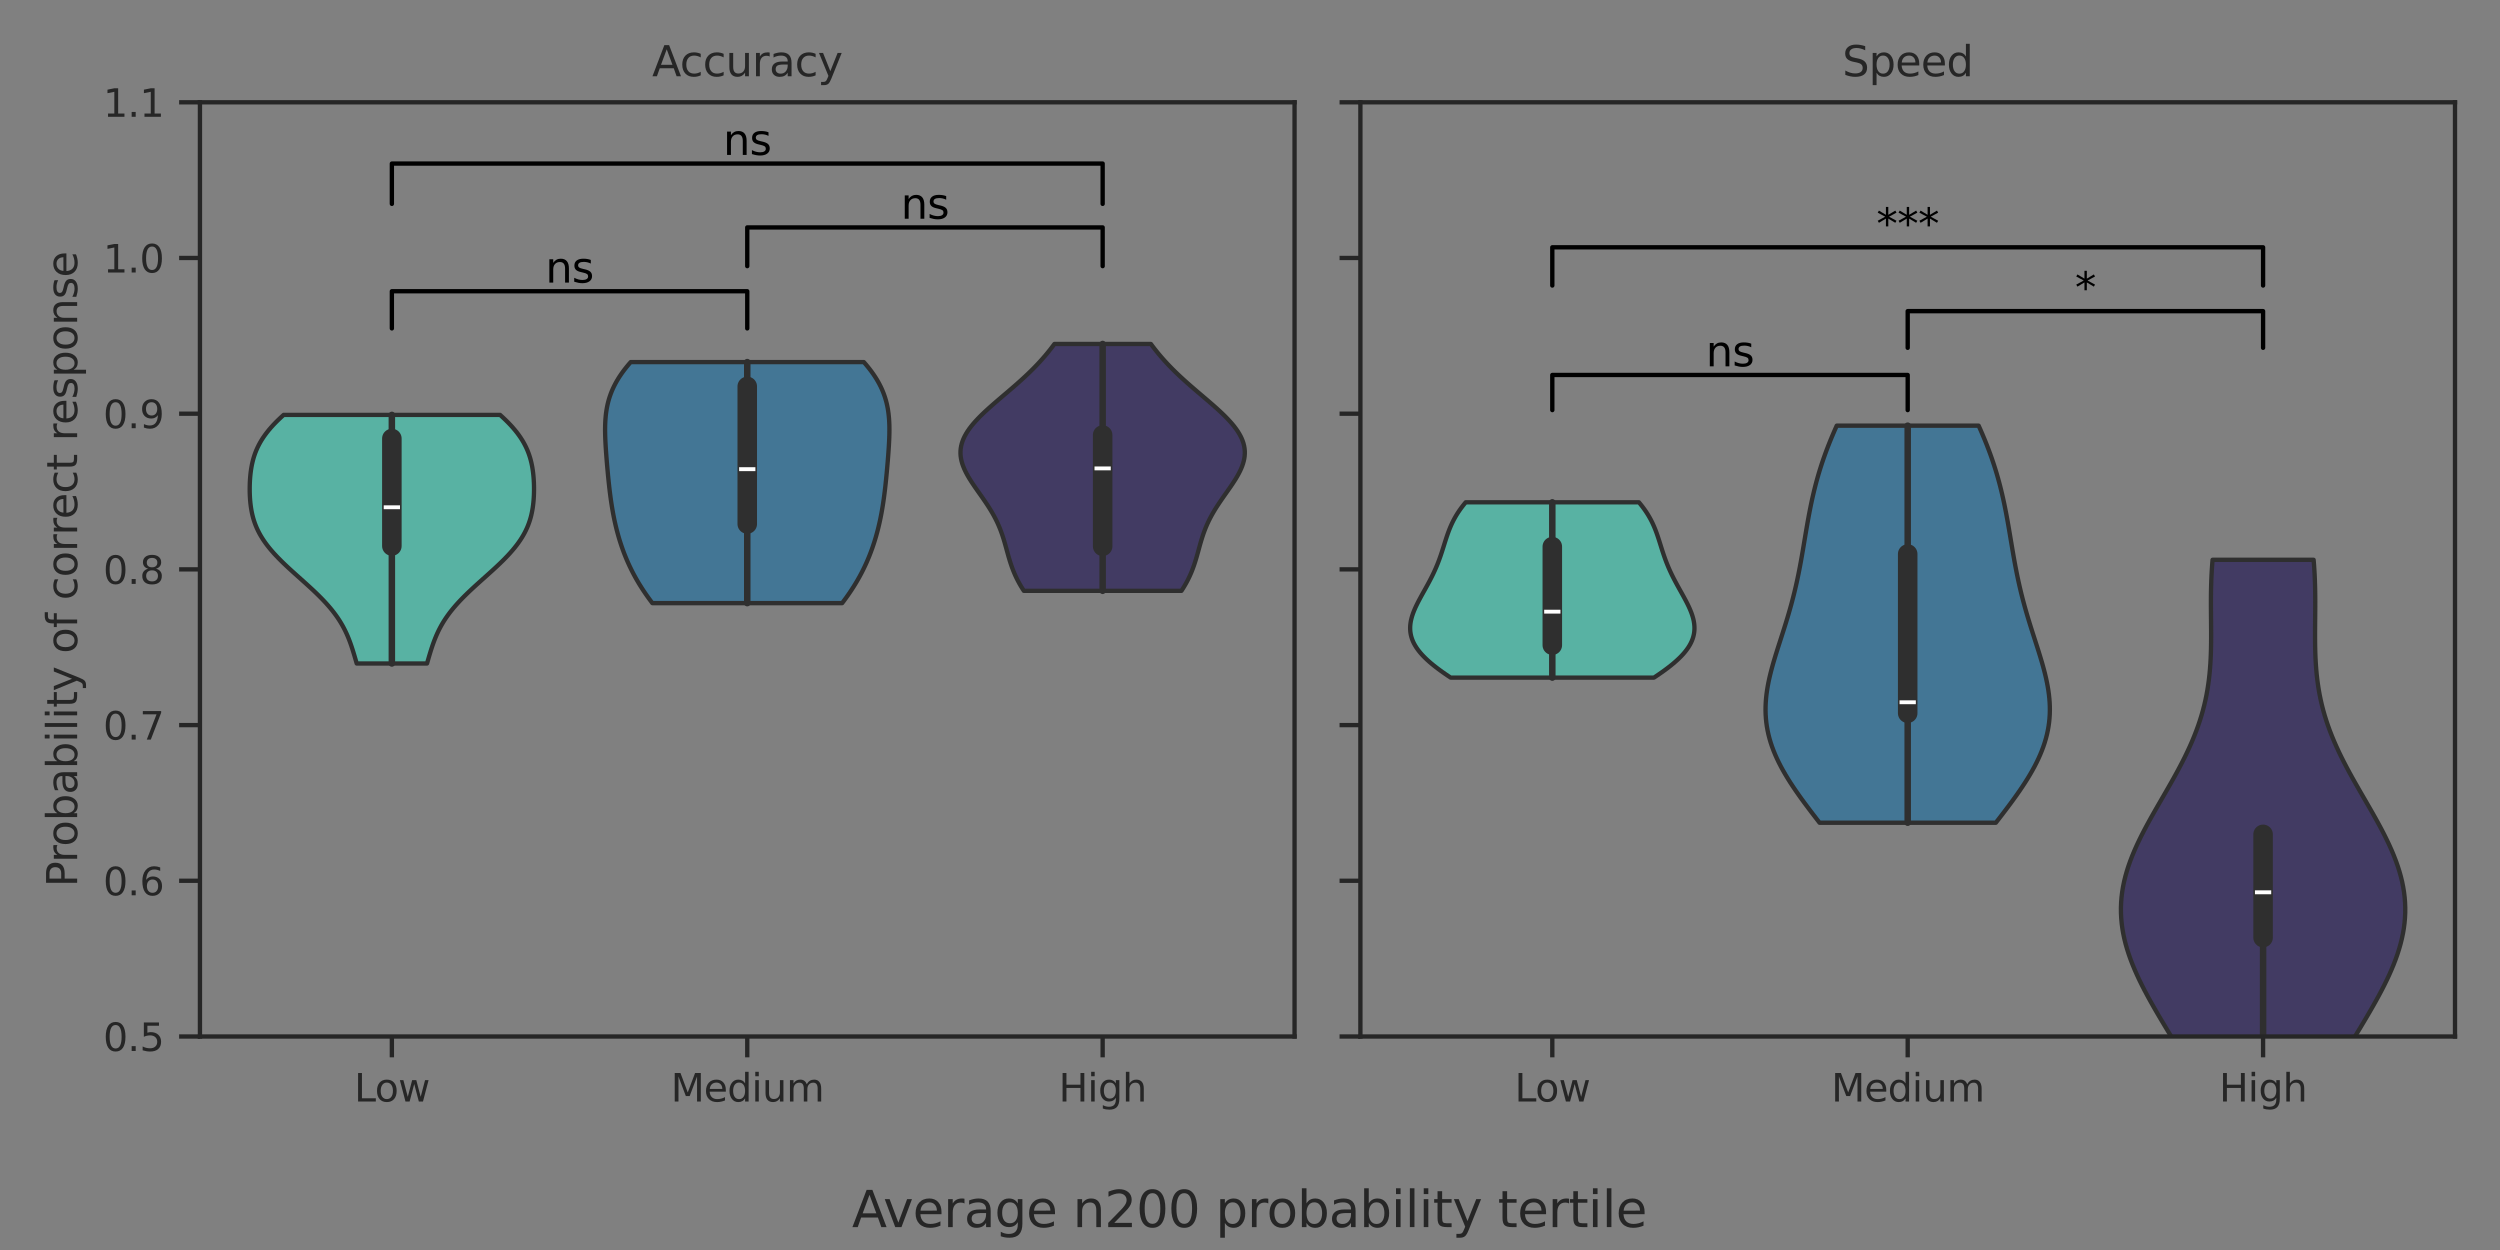 <?xml version="1.0" encoding="utf-8" standalone="no"?>
<!DOCTYPE svg PUBLIC "-//W3C//DTD SVG 1.1//EN"
  "http://www.w3.org/Graphics/SVG/1.1/DTD/svg11.dtd">
<svg xmlns:xlink="http://www.w3.org/1999/xlink" width="576pt" height="288pt" viewBox="0 0 576 288" xmlns="http://www.w3.org/2000/svg" version="1.1">
 <rect x="0" y="0" width="576" height="288" fill="#808080" stroke="none"/>
 <defs>
  <style type="text/css">*{stroke-linejoin: round; stroke-linecap: butt}</style>
 </defs>
 <g id="figure_1">
  <g id="patch_1">
   <path d="M 0 288 
L 576 288 
L 576 0 
L 0 0 
L 0 288 
z
" style="fill: none"/>
  </g>
  <g id="axes_1">
   <g id="patch_2">
    <path d="M 46.068 238.804 
L 298.266 238.804 
L 298.266 23.568 
L 46.068 23.568 
L 46.068 238.804 
z
" style="fill: none"/>
   </g>
   <g id="matplotlib.axis_1">
    <g id="xtick_1">
     <g id="line2d_1">
      <defs>
       <path id="m8b52b42739" d="M 0 0 
L 0 4.8 
" style="stroke: #262626"/>
      </defs>
      <g>
       <use xlink:href="#m8b52b42739" x="90.285" y="238.804" style="fill: #262626; stroke: #262626"/>
      </g>
     </g>
     <g id="text_1">
      <!-- Low -->
      <g style="fill: #262626" transform="translate(81.619 253.791) scale(0.088 -0.088)">
       <defs>
        <path id="DejaVuSans-4c" d="M 628 4666 
L 1259 4666 
L 1259 531 
L 3531 531 
L 3531 0 
L 628 0 
L 628 4666 
z
" transform="scale(0.016)"/>
        <path id="DejaVuSans-6f" d="M 1959 3097 
Q 1497 3097 1228 2736 
Q 959 2375 959 1747 
Q 959 1119 1226 758 
Q 1494 397 1959 397 
Q 2419 397 2687 759 
Q 2956 1122 2956 1747 
Q 2956 2369 2687 2733 
Q 2419 3097 1959 3097 
z
M 1959 3584 
Q 2709 3584 3137 3096 
Q 3566 2609 3566 1747 
Q 3566 888 3137 398 
Q 2709 -91 1959 -91 
Q 1206 -91 779 398 
Q 353 888 353 1747 
Q 353 2609 779 3096 
Q 1206 3584 1959 3584 
z
" transform="scale(0.016)"/>
        <path id="DejaVuSans-77" d="M 269 3500 
L 844 3500 
L 1563 769 
L 2278 3500 
L 2956 3500 
L 3675 769 
L 4391 3500 
L 4966 3500 
L 4050 0 
L 3372 0 
L 2619 2869 
L 1863 0 
L 1184 0 
L 269 3500 
z
" transform="scale(0.016)"/>
       </defs>
       <use xlink:href="#DejaVuSans-4c"/>
       <use xlink:href="#DejaVuSans-6f" x="53.963"/>
       <use xlink:href="#DejaVuSans-77" x="115.145"/>
      </g>
     </g>
    </g>
    <g id="xtick_2">
     <g id="line2d_2">
      <g>
       <use xlink:href="#m8b52b42739" x="172.167" y="238.804" style="fill: #262626; stroke: #262626"/>
      </g>
     </g>
     <g id="text_2">
      <!-- Medium -->
      <g style="fill: #262626" transform="translate(154.573 253.791) scale(0.088 -0.088)">
       <defs>
        <path id="DejaVuSans-4d" d="M 628 4666 
L 1569 4666 
L 2759 1491 
L 3956 4666 
L 4897 4666 
L 4897 0 
L 4281 0 
L 4281 4097 
L 3078 897 
L 2444 897 
L 1241 4097 
L 1241 0 
L 628 0 
L 628 4666 
z
" transform="scale(0.016)"/>
        <path id="DejaVuSans-65" d="M 3597 1894 
L 3597 1613 
L 953 1613 
Q 991 1019 1311 708 
Q 1631 397 2203 397 
Q 2534 397 2845 478 
Q 3156 559 3463 722 
L 3463 178 
Q 3153 47 2828 -22 
Q 2503 -91 2169 -91 
Q 1331 -91 842 396 
Q 353 884 353 1716 
Q 353 2575 817 3079 
Q 1281 3584 2069 3584 
Q 2775 3584 3186 3129 
Q 3597 2675 3597 1894 
z
M 3022 2063 
Q 3016 2534 2758 2815 
Q 2500 3097 2075 3097 
Q 1594 3097 1305 2825 
Q 1016 2553 972 2059 
L 3022 2063 
z
" transform="scale(0.016)"/>
        <path id="DejaVuSans-64" d="M 2906 2969 
L 2906 4863 
L 3481 4863 
L 3481 0 
L 2906 0 
L 2906 525 
Q 2725 213 2448 61 
Q 2172 -91 1784 -91 
Q 1150 -91 751 415 
Q 353 922 353 1747 
Q 353 2572 751 3078 
Q 1150 3584 1784 3584 
Q 2172 3584 2448 3432 
Q 2725 3281 2906 2969 
z
M 947 1747 
Q 947 1113 1208 752 
Q 1469 391 1925 391 
Q 2381 391 2643 752 
Q 2906 1113 2906 1747 
Q 2906 2381 2643 2742 
Q 2381 3103 1925 3103 
Q 1469 3103 1208 2742 
Q 947 2381 947 1747 
z
" transform="scale(0.016)"/>
        <path id="DejaVuSans-69" d="M 603 3500 
L 1178 3500 
L 1178 0 
L 603 0 
L 603 3500 
z
M 603 4863 
L 1178 4863 
L 1178 4134 
L 603 4134 
L 603 4863 
z
" transform="scale(0.016)"/>
        <path id="DejaVuSans-75" d="M 544 1381 
L 544 3500 
L 1119 3500 
L 1119 1403 
Q 1119 906 1312 657 
Q 1506 409 1894 409 
Q 2359 409 2629 706 
Q 2900 1003 2900 1516 
L 2900 3500 
L 3475 3500 
L 3475 0 
L 2900 0 
L 2900 538 
Q 2691 219 2414 64 
Q 2138 -91 1772 -91 
Q 1169 -91 856 284 
Q 544 659 544 1381 
z
M 1991 3584 
L 1991 3584 
z
" transform="scale(0.016)"/>
        <path id="DejaVuSans-6d" d="M 3328 2828 
Q 3544 3216 3844 3400 
Q 4144 3584 4550 3584 
Q 5097 3584 5394 3201 
Q 5691 2819 5691 2113 
L 5691 0 
L 5113 0 
L 5113 2094 
Q 5113 2597 4934 2840 
Q 4756 3084 4391 3084 
Q 3944 3084 3684 2787 
Q 3425 2491 3425 1978 
L 3425 0 
L 2847 0 
L 2847 2094 
Q 2847 2600 2669 2842 
Q 2491 3084 2119 3084 
Q 1678 3084 1418 2786 
Q 1159 2488 1159 1978 
L 1159 0 
L 581 0 
L 581 3500 
L 1159 3500 
L 1159 2956 
Q 1356 3278 1631 3431 
Q 1906 3584 2284 3584 
Q 2666 3584 2933 3390 
Q 3200 3197 3328 2828 
z
" transform="scale(0.016)"/>
       </defs>
       <use xlink:href="#DejaVuSans-4d"/>
       <use xlink:href="#DejaVuSans-65" x="86.279"/>
       <use xlink:href="#DejaVuSans-64" x="147.803"/>
       <use xlink:href="#DejaVuSans-69" x="211.279"/>
       <use xlink:href="#DejaVuSans-75" x="239.062"/>
       <use xlink:href="#DejaVuSans-6d" x="302.441"/>
      </g>
     </g>
    </g>
    <g id="xtick_3">
     <g id="line2d_3">
      <g>
       <use xlink:href="#m8b52b42739" x="254.049" y="238.804" style="fill: #262626; stroke: #262626"/>
      </g>
     </g>
     <g id="text_3">
      <!-- High -->
      <g style="fill: #262626" transform="translate(243.936 253.791) scale(0.088 -0.088)">
       <defs>
        <path id="DejaVuSans-48" d="M 628 4666 
L 1259 4666 
L 1259 2753 
L 3553 2753 
L 3553 4666 
L 4184 4666 
L 4184 0 
L 3553 0 
L 3553 2222 
L 1259 2222 
L 1259 0 
L 628 0 
L 628 4666 
z
" transform="scale(0.016)"/>
        <path id="DejaVuSans-67" d="M 2906 1791 
Q 2906 2416 2648 2759 
Q 2391 3103 1925 3103 
Q 1463 3103 1205 2759 
Q 947 2416 947 1791 
Q 947 1169 1205 825 
Q 1463 481 1925 481 
Q 2391 481 2648 825 
Q 2906 1169 2906 1791 
z
M 3481 434 
Q 3481 -459 3084 -895 
Q 2688 -1331 1869 -1331 
Q 1566 -1331 1297 -1286 
Q 1028 -1241 775 -1147 
L 775 -588 
Q 1028 -725 1275 -790 
Q 1522 -856 1778 -856 
Q 2344 -856 2625 -561 
Q 2906 -266 2906 331 
L 2906 616 
Q 2728 306 2450 153 
Q 2172 0 1784 0 
Q 1141 0 747 490 
Q 353 981 353 1791 
Q 353 2603 747 3093 
Q 1141 3584 1784 3584 
Q 2172 3584 2450 3431 
Q 2728 3278 2906 2969 
L 2906 3500 
L 3481 3500 
L 3481 434 
z
" transform="scale(0.016)"/>
        <path id="DejaVuSans-68" d="M 3513 2113 
L 3513 0 
L 2938 0 
L 2938 2094 
Q 2938 2591 2744 2837 
Q 2550 3084 2163 3084 
Q 1697 3084 1428 2787 
Q 1159 2491 1159 1978 
L 1159 0 
L 581 0 
L 581 4863 
L 1159 4863 
L 1159 2956 
Q 1366 3272 1645 3428 
Q 1925 3584 2291 3584 
Q 2894 3584 3203 3211 
Q 3513 2838 3513 2113 
z
" transform="scale(0.016)"/>
       </defs>
       <use xlink:href="#DejaVuSans-48"/>
       <use xlink:href="#DejaVuSans-69" x="75.195"/>
       <use xlink:href="#DejaVuSans-67" x="102.979"/>
       <use xlink:href="#DejaVuSans-68" x="166.455"/>
      </g>
     </g>
    </g>
   </g>
   <g id="matplotlib.axis_2">
    <g id="ytick_1">
     <g id="line2d_4">
      <defs>
       <path id="m3f6de86993" d="M 0 0 
L -4.8 0 
" style="stroke: #262626"/>
      </defs>
      <g>
       <use xlink:href="#m3f6de86993" x="46.068" y="238.804" style="fill: #262626; stroke: #262626"/>
      </g>
     </g>
     <g id="text_4">
      <!-- 0.5 -->
      <g style="fill: #262626" transform="translate(23.773 242.147) scale(0.088 -0.088)">
       <defs>
        <path id="DejaVuSans-30" d="M 2034 4250 
Q 1547 4250 1301 3770 
Q 1056 3291 1056 2328 
Q 1056 1369 1301 889 
Q 1547 409 2034 409 
Q 2525 409 2770 889 
Q 3016 1369 3016 2328 
Q 3016 3291 2770 3770 
Q 2525 4250 2034 4250 
z
M 2034 4750 
Q 2819 4750 3233 4129 
Q 3647 3509 3647 2328 
Q 3647 1150 3233 529 
Q 2819 -91 2034 -91 
Q 1250 -91 836 529 
Q 422 1150 422 2328 
Q 422 3509 836 4129 
Q 1250 4750 2034 4750 
z
" transform="scale(0.016)"/>
        <path id="DejaVuSans-2e" d="M 684 794 
L 1344 794 
L 1344 0 
L 684 0 
L 684 794 
z
" transform="scale(0.016)"/>
        <path id="DejaVuSans-35" d="M 691 4666 
L 3169 4666 
L 3169 4134 
L 1269 4134 
L 1269 2991 
Q 1406 3038 1543 3061 
Q 1681 3084 1819 3084 
Q 2600 3084 3056 2656 
Q 3513 2228 3513 1497 
Q 3513 744 3044 326 
Q 2575 -91 1722 -91 
Q 1428 -91 1123 -41 
Q 819 9 494 109 
L 494 744 
Q 775 591 1075 516 
Q 1375 441 1709 441 
Q 2250 441 2565 725 
Q 2881 1009 2881 1497 
Q 2881 1984 2565 2268 
Q 2250 2553 1709 2553 
Q 1456 2553 1204 2497 
Q 953 2441 691 2322 
L 691 4666 
z
" transform="scale(0.016)"/>
       </defs>
       <use xlink:href="#DejaVuSans-30"/>
       <use xlink:href="#DejaVuSans-2e" x="63.623"/>
       <use xlink:href="#DejaVuSans-35" x="95.41"/>
      </g>
     </g>
    </g>
    <g id="ytick_2">
     <g id="line2d_5">
      <g>
       <use xlink:href="#m3f6de86993" x="46.068" y="202.931" style="fill: #262626; stroke: #262626"/>
      </g>
     </g>
     <g id="text_5">
      <!-- 0.6 -->
      <g style="fill: #262626" transform="translate(23.773 206.275) scale(0.088 -0.088)">
       <defs>
        <path id="DejaVuSans-36" d="M 2113 2584 
Q 1688 2584 1439 2293 
Q 1191 2003 1191 1497 
Q 1191 994 1439 701 
Q 1688 409 2113 409 
Q 2538 409 2786 701 
Q 3034 994 3034 1497 
Q 3034 2003 2786 2293 
Q 2538 2584 2113 2584 
z
M 3366 4563 
L 3366 3988 
Q 3128 4100 2886 4159 
Q 2644 4219 2406 4219 
Q 1781 4219 1451 3797 
Q 1122 3375 1075 2522 
Q 1259 2794 1537 2939 
Q 1816 3084 2150 3084 
Q 2853 3084 3261 2657 
Q 3669 2231 3669 1497 
Q 3669 778 3244 343 
Q 2819 -91 2113 -91 
Q 1303 -91 875 529 
Q 447 1150 447 2328 
Q 447 3434 972 4092 
Q 1497 4750 2381 4750 
Q 2619 4750 2861 4703 
Q 3103 4656 3366 4563 
z
" transform="scale(0.016)"/>
       </defs>
       <use xlink:href="#DejaVuSans-30"/>
       <use xlink:href="#DejaVuSans-2e" x="63.623"/>
       <use xlink:href="#DejaVuSans-36" x="95.41"/>
      </g>
     </g>
    </g>
    <g id="ytick_3">
     <g id="line2d_6">
      <g>
       <use xlink:href="#m3f6de86993" x="46.068" y="167.059" style="fill: #262626; stroke: #262626"/>
      </g>
     </g>
     <g id="text_6">
      <!-- 0.7 -->
      <g style="fill: #262626" transform="translate(23.773 170.402) scale(0.088 -0.088)">
       <defs>
        <path id="DejaVuSans-37" d="M 525 4666 
L 3525 4666 
L 3525 4397 
L 1831 0 
L 1172 0 
L 2766 4134 
L 525 4134 
L 525 4666 
z
" transform="scale(0.016)"/>
       </defs>
       <use xlink:href="#DejaVuSans-30"/>
       <use xlink:href="#DejaVuSans-2e" x="63.623"/>
       <use xlink:href="#DejaVuSans-37" x="95.41"/>
      </g>
     </g>
    </g>
    <g id="ytick_4">
     <g id="line2d_7">
      <g>
       <use xlink:href="#m3f6de86993" x="46.068" y="131.186" style="fill: #262626; stroke: #262626"/>
      </g>
     </g>
     <g id="text_7">
      <!-- 0.8 -->
      <g style="fill: #262626" transform="translate(23.773 134.529) scale(0.088 -0.088)">
       <defs>
        <path id="DejaVuSans-38" d="M 2034 2216 
Q 1584 2216 1326 1975 
Q 1069 1734 1069 1313 
Q 1069 891 1326 650 
Q 1584 409 2034 409 
Q 2484 409 2743 651 
Q 3003 894 3003 1313 
Q 3003 1734 2745 1975 
Q 2488 2216 2034 2216 
z
M 1403 2484 
Q 997 2584 770 2862 
Q 544 3141 544 3541 
Q 544 4100 942 4425 
Q 1341 4750 2034 4750 
Q 2731 4750 3128 4425 
Q 3525 4100 3525 3541 
Q 3525 3141 3298 2862 
Q 3072 2584 2669 2484 
Q 3125 2378 3379 2068 
Q 3634 1759 3634 1313 
Q 3634 634 3220 271 
Q 2806 -91 2034 -91 
Q 1263 -91 848 271 
Q 434 634 434 1313 
Q 434 1759 690 2068 
Q 947 2378 1403 2484 
z
M 1172 3481 
Q 1172 3119 1398 2916 
Q 1625 2713 2034 2713 
Q 2441 2713 2670 2916 
Q 2900 3119 2900 3481 
Q 2900 3844 2670 4047 
Q 2441 4250 2034 4250 
Q 1625 4250 1398 4047 
Q 1172 3844 1172 3481 
z
" transform="scale(0.016)"/>
       </defs>
       <use xlink:href="#DejaVuSans-30"/>
       <use xlink:href="#DejaVuSans-2e" x="63.623"/>
       <use xlink:href="#DejaVuSans-38" x="95.41"/>
      </g>
     </g>
    </g>
    <g id="ytick_5">
     <g id="line2d_8">
      <g>
       <use xlink:href="#m3f6de86993" x="46.068" y="95.313" style="fill: #262626; stroke: #262626"/>
      </g>
     </g>
     <g id="text_8">
      <!-- 0.9 -->
      <g style="fill: #262626" transform="translate(23.773 98.657) scale(0.088 -0.088)">
       <defs>
        <path id="DejaVuSans-39" d="M 703 97 
L 703 672 
Q 941 559 1184 500 
Q 1428 441 1663 441 
Q 2288 441 2617 861 
Q 2947 1281 2994 2138 
Q 2813 1869 2534 1725 
Q 2256 1581 1919 1581 
Q 1219 1581 811 2004 
Q 403 2428 403 3163 
Q 403 3881 828 4315 
Q 1253 4750 1959 4750 
Q 2769 4750 3195 4129 
Q 3622 3509 3622 2328 
Q 3622 1225 3098 567 
Q 2575 -91 1691 -91 
Q 1453 -91 1209 -44 
Q 966 3 703 97 
z
M 1959 2075 
Q 2384 2075 2632 2365 
Q 2881 2656 2881 3163 
Q 2881 3666 2632 3958 
Q 2384 4250 1959 4250 
Q 1534 4250 1286 3958 
Q 1038 3666 1038 3163 
Q 1038 2656 1286 2365 
Q 1534 2075 1959 2075 
z
" transform="scale(0.016)"/>
       </defs>
       <use xlink:href="#DejaVuSans-30"/>
       <use xlink:href="#DejaVuSans-2e" x="63.623"/>
       <use xlink:href="#DejaVuSans-39" x="95.41"/>
      </g>
     </g>
    </g>
    <g id="ytick_6">
     <g id="line2d_9">
      <g>
       <use xlink:href="#m3f6de86993" x="46.068" y="59.441" style="fill: #262626; stroke: #262626"/>
      </g>
     </g>
     <g id="text_9">
      <!-- 1.0 -->
      <g style="fill: #262626" transform="translate(23.773 62.784) scale(0.088 -0.088)">
       <defs>
        <path id="DejaVuSans-31" d="M 794 531 
L 1825 531 
L 1825 4091 
L 703 3866 
L 703 4441 
L 1819 4666 
L 2450 4666 
L 2450 531 
L 3481 531 
L 3481 0 
L 794 0 
L 794 531 
z
" transform="scale(0.016)"/>
       </defs>
       <use xlink:href="#DejaVuSans-31"/>
       <use xlink:href="#DejaVuSans-2e" x="63.623"/>
       <use xlink:href="#DejaVuSans-30" x="95.41"/>
      </g>
     </g>
    </g>
    <g id="ytick_7">
     <g id="line2d_10">
      <g>
       <use xlink:href="#m3f6de86993" x="46.068" y="23.568" style="fill: #262626; stroke: #262626"/>
      </g>
     </g>
     <g id="text_10">
      <!-- 1.1 -->
      <g style="fill: #262626" transform="translate(23.773 26.911) scale(0.088 -0.088)">
       <use xlink:href="#DejaVuSans-31"/>
       <use xlink:href="#DejaVuSans-2e" x="63.623"/>
       <use xlink:href="#DejaVuSans-31" x="95.41"/>
      </g>
     </g>
    </g>
    <g id="text_11">
     <!-- Probability of correct response -->
     <g style="fill: #262626" transform="translate(17.777 204.366) rotate(-90) scale(0.096 -0.096)">
      <defs>
       <path id="DejaVuSans-50" d="M 1259 4147 
L 1259 2394 
L 2053 2394 
Q 2494 2394 2734 2622 
Q 2975 2850 2975 3272 
Q 2975 3691 2734 3919 
Q 2494 4147 2053 4147 
L 1259 4147 
z
M 628 4666 
L 2053 4666 
Q 2838 4666 3239 4311 
Q 3641 3956 3641 3272 
Q 3641 2581 3239 2228 
Q 2838 1875 2053 1875 
L 1259 1875 
L 1259 0 
L 628 0 
L 628 4666 
z
" transform="scale(0.016)"/>
       <path id="DejaVuSans-72" d="M 2631 2963 
Q 2534 3019 2420 3045 
Q 2306 3072 2169 3072 
Q 1681 3072 1420 2755 
Q 1159 2438 1159 1844 
L 1159 0 
L 581 0 
L 581 3500 
L 1159 3500 
L 1159 2956 
Q 1341 3275 1631 3429 
Q 1922 3584 2338 3584 
Q 2397 3584 2469 3576 
Q 2541 3569 2628 3553 
L 2631 2963 
z
" transform="scale(0.016)"/>
       <path id="DejaVuSans-62" d="M 3116 1747 
Q 3116 2381 2855 2742 
Q 2594 3103 2138 3103 
Q 1681 3103 1420 2742 
Q 1159 2381 1159 1747 
Q 1159 1113 1420 752 
Q 1681 391 2138 391 
Q 2594 391 2855 752 
Q 3116 1113 3116 1747 
z
M 1159 2969 
Q 1341 3281 1617 3432 
Q 1894 3584 2278 3584 
Q 2916 3584 3314 3078 
Q 3713 2572 3713 1747 
Q 3713 922 3314 415 
Q 2916 -91 2278 -91 
Q 1894 -91 1617 61 
Q 1341 213 1159 525 
L 1159 0 
L 581 0 
L 581 4863 
L 1159 4863 
L 1159 2969 
z
" transform="scale(0.016)"/>
       <path id="DejaVuSans-61" d="M 2194 1759 
Q 1497 1759 1228 1600 
Q 959 1441 959 1056 
Q 959 750 1161 570 
Q 1363 391 1709 391 
Q 2188 391 2477 730 
Q 2766 1069 2766 1631 
L 2766 1759 
L 2194 1759 
z
M 3341 1997 
L 3341 0 
L 2766 0 
L 2766 531 
Q 2569 213 2275 61 
Q 1981 -91 1556 -91 
Q 1019 -91 701 211 
Q 384 513 384 1019 
Q 384 1609 779 1909 
Q 1175 2209 1959 2209 
L 2766 2209 
L 2766 2266 
Q 2766 2663 2505 2880 
Q 2244 3097 1772 3097 
Q 1472 3097 1187 3025 
Q 903 2953 641 2809 
L 641 3341 
Q 956 3463 1253 3523 
Q 1550 3584 1831 3584 
Q 2591 3584 2966 3190 
Q 3341 2797 3341 1997 
z
" transform="scale(0.016)"/>
       <path id="DejaVuSans-6c" d="M 603 4863 
L 1178 4863 
L 1178 0 
L 603 0 
L 603 4863 
z
" transform="scale(0.016)"/>
       <path id="DejaVuSans-74" d="M 1172 4494 
L 1172 3500 
L 2356 3500 
L 2356 3053 
L 1172 3053 
L 1172 1153 
Q 1172 725 1289 603 
Q 1406 481 1766 481 
L 2356 481 
L 2356 0 
L 1766 0 
Q 1100 0 847 248 
Q 594 497 594 1153 
L 594 3053 
L 172 3053 
L 172 3500 
L 594 3500 
L 594 4494 
L 1172 4494 
z
" transform="scale(0.016)"/>
       <path id="DejaVuSans-79" d="M 2059 -325 
Q 1816 -950 1584 -1140 
Q 1353 -1331 966 -1331 
L 506 -1331 
L 506 -850 
L 844 -850 
Q 1081 -850 1212 -737 
Q 1344 -625 1503 -206 
L 1606 56 
L 191 3500 
L 800 3500 
L 1894 763 
L 2988 3500 
L 3597 3500 
L 2059 -325 
z
" transform="scale(0.016)"/>
       <path id="DejaVuSans-20" transform="scale(0.016)"/>
       <path id="DejaVuSans-66" d="M 2375 4863 
L 2375 4384 
L 1825 4384 
Q 1516 4384 1395 4259 
Q 1275 4134 1275 3809 
L 1275 3500 
L 2222 3500 
L 2222 3053 
L 1275 3053 
L 1275 0 
L 697 0 
L 697 3053 
L 147 3053 
L 147 3500 
L 697 3500 
L 697 3744 
Q 697 4328 969 4595 
Q 1241 4863 1831 4863 
L 2375 4863 
z
" transform="scale(0.016)"/>
       <path id="DejaVuSans-63" d="M 3122 3366 
L 3122 2828 
Q 2878 2963 2633 3030 
Q 2388 3097 2138 3097 
Q 1578 3097 1268 2742 
Q 959 2388 959 1747 
Q 959 1106 1268 751 
Q 1578 397 2138 397 
Q 2388 397 2633 464 
Q 2878 531 3122 666 
L 3122 134 
Q 2881 22 2623 -34 
Q 2366 -91 2075 -91 
Q 1284 -91 818 406 
Q 353 903 353 1747 
Q 353 2603 823 3093 
Q 1294 3584 2113 3584 
Q 2378 3584 2631 3529 
Q 2884 3475 3122 3366 
z
" transform="scale(0.016)"/>
       <path id="DejaVuSans-73" d="M 2834 3397 
L 2834 2853 
Q 2591 2978 2328 3040 
Q 2066 3103 1784 3103 
Q 1356 3103 1142 2972 
Q 928 2841 928 2578 
Q 928 2378 1081 2264 
Q 1234 2150 1697 2047 
L 1894 2003 
Q 2506 1872 2764 1633 
Q 3022 1394 3022 966 
Q 3022 478 2636 193 
Q 2250 -91 1575 -91 
Q 1294 -91 989 -36 
Q 684 19 347 128 
L 347 722 
Q 666 556 975 473 
Q 1284 391 1588 391 
Q 1994 391 2212 530 
Q 2431 669 2431 922 
Q 2431 1156 2273 1281 
Q 2116 1406 1581 1522 
L 1381 1569 
Q 847 1681 609 1914 
Q 372 2147 372 2553 
Q 372 3047 722 3315 
Q 1072 3584 1716 3584 
Q 2034 3584 2315 3537 
Q 2597 3491 2834 3397 
z
" transform="scale(0.016)"/>
       <path id="DejaVuSans-70" d="M 1159 525 
L 1159 -1331 
L 581 -1331 
L 581 3500 
L 1159 3500 
L 1159 2969 
Q 1341 3281 1617 3432 
Q 1894 3584 2278 3584 
Q 2916 3584 3314 3078 
Q 3713 2572 3713 1747 
Q 3713 922 3314 415 
Q 2916 -91 2278 -91 
Q 1894 -91 1617 61 
Q 1341 213 1159 525 
z
M 3116 1747 
Q 3116 2381 2855 2742 
Q 2594 3103 2138 3103 
Q 1681 3103 1420 2742 
Q 1159 2381 1159 1747 
Q 1159 1113 1420 752 
Q 1681 391 2138 391 
Q 2594 391 2855 752 
Q 3116 1113 3116 1747 
z
" transform="scale(0.016)"/>
       <path id="DejaVuSans-6e" d="M 3513 2113 
L 3513 0 
L 2938 0 
L 2938 2094 
Q 2938 2591 2744 2837 
Q 2550 3084 2163 3084 
Q 1697 3084 1428 2787 
Q 1159 2491 1159 1978 
L 1159 0 
L 581 0 
L 581 3500 
L 1159 3500 
L 1159 2956 
Q 1366 3272 1645 3428 
Q 1925 3584 2291 3584 
Q 2894 3584 3203 3211 
Q 3513 2838 3513 2113 
z
" transform="scale(0.016)"/>
      </defs>
      <use xlink:href="#DejaVuSans-50"/>
      <use xlink:href="#DejaVuSans-72" x="58.553"/>
      <use xlink:href="#DejaVuSans-6f" x="97.416"/>
      <use xlink:href="#DejaVuSans-62" x="158.598"/>
      <use xlink:href="#DejaVuSans-61" x="222.074"/>
      <use xlink:href="#DejaVuSans-62" x="283.354"/>
      <use xlink:href="#DejaVuSans-69" x="346.83"/>
      <use xlink:href="#DejaVuSans-6c" x="374.613"/>
      <use xlink:href="#DejaVuSans-69" x="402.396"/>
      <use xlink:href="#DejaVuSans-74" x="430.18"/>
      <use xlink:href="#DejaVuSans-79" x="469.389"/>
      <use xlink:href="#DejaVuSans-20" x="528.568"/>
      <use xlink:href="#DejaVuSans-6f" x="560.355"/>
      <use xlink:href="#DejaVuSans-66" x="621.537"/>
      <use xlink:href="#DejaVuSans-20" x="656.742"/>
      <use xlink:href="#DejaVuSans-63" x="688.529"/>
      <use xlink:href="#DejaVuSans-6f" x="743.51"/>
      <use xlink:href="#DejaVuSans-72" x="804.691"/>
      <use xlink:href="#DejaVuSans-72" x="844.055"/>
      <use xlink:href="#DejaVuSans-65" x="882.918"/>
      <use xlink:href="#DejaVuSans-63" x="944.441"/>
      <use xlink:href="#DejaVuSans-74" x="999.422"/>
      <use xlink:href="#DejaVuSans-20" x="1038.631"/>
      <use xlink:href="#DejaVuSans-72" x="1070.418"/>
      <use xlink:href="#DejaVuSans-65" x="1109.281"/>
      <use xlink:href="#DejaVuSans-73" x="1170.805"/>
      <use xlink:href="#DejaVuSans-70" x="1222.904"/>
      <use xlink:href="#DejaVuSans-6f" x="1286.381"/>
      <use xlink:href="#DejaVuSans-6e" x="1347.562"/>
      <use xlink:href="#DejaVuSans-73" x="1410.941"/>
      <use xlink:href="#DejaVuSans-65" x="1463.041"/>
     </g>
    </g>
   </g>
   <g id="PolyCollection_1">
    <defs>
     <path id="m2c7246a155" d="M 98.383 -135.132 
L 82.186 -135.132 
L 82.019 -135.71 
L 81.85 -136.289 
L 81.68 -136.867 
L 81.507 -137.446 
L 81.329 -138.025 
L 81.144 -138.603 
L 80.952 -139.182 
L 80.75 -139.76 
L 80.538 -140.339 
L 80.312 -140.917 
L 80.072 -141.496 
L 79.817 -142.074 
L 79.544 -142.653 
L 79.252 -143.232 
L 78.941 -143.81 
L 78.608 -144.389 
L 78.254 -144.967 
L 77.877 -145.546 
L 77.476 -146.124 
L 77.052 -146.703 
L 76.605 -147.281 
L 76.134 -147.86 
L 75.641 -148.438 
L 75.125 -149.017 
L 74.588 -149.596 
L 74.031 -150.174 
L 73.456 -150.753 
L 72.864 -151.331 
L 72.257 -151.91 
L 71.637 -152.488 
L 71.007 -153.067 
L 70.368 -153.645 
L 69.725 -154.224 
L 69.078 -154.803 
L 68.431 -155.381 
L 67.787 -155.96 
L 67.148 -156.538 
L 66.517 -157.117 
L 65.897 -157.695 
L 65.29 -158.274 
L 64.699 -158.852 
L 64.126 -159.431 
L 63.572 -160.01 
L 63.04 -160.588 
L 62.532 -161.167 
L 62.048 -161.745 
L 61.59 -162.324 
L 61.159 -162.902 
L 60.755 -163.481 
L 60.379 -164.059 
L 60.03 -164.638 
L 59.709 -165.217 
L 59.415 -165.795 
L 59.147 -166.374 
L 58.905 -166.952 
L 58.688 -167.531 
L 58.494 -168.109 
L 58.323 -168.688 
L 58.172 -169.266 
L 58.041 -169.845 
L 57.928 -170.424 
L 57.832 -171.002 
L 57.751 -171.581 
L 57.685 -172.159 
L 57.631 -172.738 
L 57.59 -173.316 
L 57.56 -173.895 
L 57.541 -174.473 
L 57.532 -175.052 
L 57.532 -175.631 
L 57.542 -176.209 
L 57.561 -176.788 
L 57.591 -177.366 
L 57.632 -177.945 
L 57.683 -178.523 
L 57.747 -179.102 
L 57.824 -179.68 
L 57.915 -180.259 
L 58.022 -180.838 
L 58.147 -181.416 
L 58.289 -181.995 
L 58.452 -182.573 
L 58.637 -183.152 
L 58.845 -183.73 
L 59.077 -184.309 
L 59.335 -184.887 
L 59.621 -185.466 
L 59.934 -186.044 
L 60.277 -186.623 
L 60.65 -187.202 
L 61.053 -187.78 
L 61.486 -188.359 
L 61.951 -188.937 
L 62.445 -189.516 
L 62.97 -190.094 
L 63.525 -190.673 
L 64.108 -191.251 
L 64.718 -191.83 
L 65.354 -192.409 
L 115.216 -192.409 
L 115.216 -192.409 
L 115.851 -191.83 
L 116.462 -191.251 
L 117.044 -190.673 
L 117.599 -190.094 
L 118.124 -189.516 
L 118.619 -188.937 
L 119.083 -188.359 
L 119.517 -187.78 
L 119.919 -187.202 
L 120.292 -186.623 
L 120.635 -186.044 
L 120.948 -185.466 
L 121.234 -184.887 
L 121.492 -184.309 
L 121.724 -183.73 
L 121.932 -183.152 
L 122.117 -182.573 
L 122.28 -181.995 
L 122.423 -181.416 
L 122.547 -180.838 
L 122.654 -180.259 
L 122.745 -179.68 
L 122.822 -179.102 
L 122.886 -178.523 
L 122.938 -177.945 
L 122.978 -177.366 
L 123.008 -176.788 
L 123.027 -176.209 
L 123.037 -175.631 
L 123.038 -175.052 
L 123.028 -174.473 
L 123.009 -173.895 
L 122.979 -173.316 
L 122.938 -172.738 
L 122.884 -172.159 
L 122.818 -171.581 
L 122.737 -171.002 
L 122.641 -170.424 
L 122.528 -169.845 
L 122.397 -169.266 
L 122.247 -168.688 
L 122.075 -168.109 
L 121.881 -167.531 
L 121.664 -166.952 
L 121.422 -166.374 
L 121.154 -165.795 
L 120.86 -165.217 
L 120.539 -164.638 
L 120.19 -164.059 
L 119.814 -163.481 
L 119.41 -162.902 
L 118.979 -162.324 
L 118.521 -161.745 
L 118.037 -161.167 
L 117.529 -160.588 
L 116.997 -160.01 
L 116.443 -159.431 
L 115.87 -158.852 
L 115.279 -158.274 
L 114.672 -157.695 
L 114.052 -157.117 
L 113.421 -156.538 
L 112.782 -155.96 
L 112.138 -155.381 
L 111.491 -154.803 
L 110.844 -154.224 
L 110.201 -153.645 
L 109.562 -153.067 
L 108.932 -152.488 
L 108.312 -151.91 
L 107.705 -151.331 
L 107.113 -150.753 
L 106.538 -150.174 
L 105.981 -149.596 
L 105.444 -149.017 
L 104.928 -148.438 
L 104.435 -147.86 
L 103.964 -147.281 
L 103.517 -146.703 
L 103.093 -146.124 
L 102.693 -145.546 
L 102.315 -144.967 
L 101.961 -144.389 
L 101.628 -143.81 
L 101.317 -143.232 
L 101.025 -142.653 
L 100.752 -142.074 
L 100.497 -141.496 
L 100.257 -140.917 
L 100.031 -140.339 
L 99.819 -139.76 
L 99.617 -139.182 
L 99.425 -138.603 
L 99.24 -138.025 
L 99.062 -137.446 
L 98.889 -136.867 
L 98.719 -136.289 
L 98.551 -135.71 
L 98.383 -135.132 
z
" style="stroke: #2f2f2f"/>
    </defs>
    <g clip-path="url(#pe470fb590a)">
     <use xlink:href="#m2c7246a155" x="0" y="288" style="fill: #58b2a3; stroke: #2f2f2f"/>
    </g>
   </g>
   <g id="PolyCollection_2">
    <defs>
     <path id="m2704471279" d="M 194.029 -149.039 
L 150.305 -149.039 
L 149.883 -149.6 
L 149.472 -150.161 
L 149.071 -150.722 
L 148.681 -151.283 
L 148.302 -151.843 
L 147.935 -152.404 
L 147.578 -152.965 
L 147.232 -153.526 
L 146.898 -154.087 
L 146.574 -154.648 
L 146.261 -155.209 
L 145.959 -155.77 
L 145.668 -156.331 
L 145.387 -156.892 
L 145.116 -157.453 
L 144.854 -158.014 
L 144.603 -158.575 
L 144.361 -159.136 
L 144.128 -159.697 
L 143.904 -160.258 
L 143.689 -160.819 
L 143.482 -161.38 
L 143.283 -161.941 
L 143.093 -162.502 
L 142.91 -163.063 
L 142.735 -163.624 
L 142.567 -164.185 
L 142.406 -164.746 
L 142.252 -165.307 
L 142.104 -165.868 
L 141.963 -166.429 
L 141.829 -166.99 
L 141.7 -167.551 
L 141.577 -168.112 
L 141.46 -168.673 
L 141.348 -169.234 
L 141.242 -169.795 
L 141.141 -170.356 
L 141.044 -170.916 
L 140.952 -171.477 
L 140.864 -172.038 
L 140.781 -172.599 
L 140.701 -173.16 
L 140.625 -173.721 
L 140.552 -174.282 
L 140.482 -174.843 
L 140.415 -175.404 
L 140.351 -175.965 
L 140.289 -176.526 
L 140.23 -177.087 
L 140.172 -177.648 
L 140.116 -178.209 
L 140.062 -178.77 
L 140.01 -179.331 
L 139.958 -179.892 
L 139.908 -180.453 
L 139.86 -181.014 
L 139.812 -181.575 
L 139.766 -182.136 
L 139.721 -182.697 
L 139.678 -183.258 
L 139.637 -183.819 
L 139.598 -184.38 
L 139.561 -184.941 
L 139.528 -185.502 
L 139.497 -186.063 
L 139.47 -186.624 
L 139.448 -187.185 
L 139.431 -187.746 
L 139.419 -188.307 
L 139.414 -188.868 
L 139.416 -189.429 
L 139.426 -189.989 
L 139.446 -190.55 
L 139.475 -191.111 
L 139.515 -191.672 
L 139.567 -192.233 
L 139.631 -192.794 
L 139.71 -193.355 
L 139.803 -193.916 
L 139.912 -194.477 
L 140.037 -195.038 
L 140.18 -195.599 
L 140.341 -196.16 
L 140.522 -196.721 
L 140.722 -197.282 
L 140.943 -197.843 
L 141.185 -198.404 
L 141.448 -198.965 
L 141.734 -199.526 
L 142.042 -200.087 
L 142.372 -200.648 
L 142.725 -201.209 
L 143.101 -201.77 
L 143.499 -202.331 
L 143.92 -202.892 
L 144.362 -203.453 
L 144.826 -204.014 
L 145.311 -204.575 
L 199.023 -204.575 
L 199.023 -204.575 
L 199.508 -204.014 
L 199.972 -203.453 
L 200.414 -202.892 
L 200.835 -202.331 
L 201.233 -201.77 
L 201.609 -201.209 
L 201.962 -200.648 
L 202.292 -200.087 
L 202.6 -199.526 
L 202.886 -198.965 
L 203.149 -198.404 
L 203.391 -197.843 
L 203.612 -197.282 
L 203.812 -196.721 
L 203.993 -196.16 
L 204.154 -195.599 
L 204.297 -195.038 
L 204.422 -194.477 
L 204.531 -193.916 
L 204.624 -193.355 
L 204.703 -192.794 
L 204.767 -192.233 
L 204.819 -191.672 
L 204.859 -191.111 
L 204.888 -190.55 
L 204.908 -189.989 
L 204.918 -189.429 
L 204.92 -188.868 
L 204.915 -188.307 
L 204.903 -187.746 
L 204.886 -187.185 
L 204.864 -186.624 
L 204.837 -186.063 
L 204.806 -185.502 
L 204.773 -184.941 
L 204.736 -184.38 
L 204.697 -183.819 
L 204.656 -183.258 
L 204.613 -182.697 
L 204.568 -182.136 
L 204.522 -181.575 
L 204.474 -181.014 
L 204.426 -180.453 
L 204.376 -179.892 
L 204.324 -179.331 
L 204.272 -178.77 
L 204.218 -178.209 
L 204.162 -177.648 
L 204.104 -177.087 
L 204.045 -176.526 
L 203.983 -175.965 
L 203.919 -175.404 
L 203.852 -174.843 
L 203.782 -174.282 
L 203.709 -173.721 
L 203.633 -173.16 
L 203.553 -172.599 
L 203.47 -172.038 
L 203.382 -171.477 
L 203.29 -170.916 
L 203.193 -170.356 
L 203.092 -169.795 
L 202.986 -169.234 
L 202.874 -168.673 
L 202.757 -168.112 
L 202.634 -167.551 
L 202.505 -166.99 
L 202.371 -166.429 
L 202.23 -165.868 
L 202.082 -165.307 
L 201.928 -164.746 
L 201.767 -164.185 
L 201.599 -163.624 
L 201.424 -163.063 
L 201.241 -162.502 
L 201.051 -161.941 
L 200.852 -161.38 
L 200.645 -160.819 
L 200.43 -160.258 
L 200.206 -159.697 
L 199.973 -159.136 
L 199.731 -158.575 
L 199.48 -158.014 
L 199.218 -157.453 
L 198.947 -156.892 
L 198.666 -156.331 
L 198.375 -155.77 
L 198.073 -155.209 
L 197.76 -154.648 
L 197.436 -154.087 
L 197.102 -153.526 
L 196.756 -152.965 
L 196.399 -152.404 
L 196.032 -151.843 
L 195.653 -151.283 
L 195.263 -150.722 
L 194.862 -150.161 
L 194.451 -149.6 
L 194.029 -149.039 
z
" style="stroke: #2f2f2f"/>
    </defs>
    <g clip-path="url(#pe470fb590a)">
     <use xlink:href="#m2704471279" x="0" y="288" style="fill: #437695; stroke: #2f2f2f"/>
    </g>
   </g>
   <g id="PolyCollection_3">
    <defs>
     <path id="m841192ed2f" d="M 272.21 -151.878 
L 235.889 -151.878 
L 235.52 -152.453 
L 235.171 -153.027 
L 234.841 -153.601 
L 234.531 -154.176 
L 234.24 -154.75 
L 233.967 -155.325 
L 233.713 -155.899 
L 233.475 -156.474 
L 233.253 -157.048 
L 233.046 -157.622 
L 232.851 -158.197 
L 232.668 -158.771 
L 232.493 -159.346 
L 232.326 -159.92 
L 232.165 -160.495 
L 232.006 -161.069 
L 231.849 -161.643 
L 231.69 -162.218 
L 231.528 -162.792 
L 231.36 -163.367 
L 231.185 -163.941 
L 231 -164.515 
L 230.805 -165.09 
L 230.596 -165.664 
L 230.374 -166.239 
L 230.137 -166.813 
L 229.883 -167.388 
L 229.614 -167.962 
L 229.327 -168.536 
L 229.023 -169.111 
L 228.703 -169.685 
L 228.367 -170.26 
L 228.016 -170.834 
L 227.651 -171.409 
L 227.274 -171.983 
L 226.887 -172.557 
L 226.491 -173.132 
L 226.09 -173.706 
L 225.685 -174.281 
L 225.28 -174.855 
L 224.878 -175.429 
L 224.481 -176.004 
L 224.094 -176.578 
L 223.718 -177.153 
L 223.358 -177.727 
L 223.017 -178.302 
L 222.699 -178.876 
L 222.405 -179.45 
L 222.14 -180.025 
L 221.907 -180.599 
L 221.707 -181.174 
L 221.545 -181.748 
L 221.421 -182.323 
L 221.337 -182.897 
L 221.296 -183.471 
L 221.299 -184.046 
L 221.347 -184.62 
L 221.439 -185.195 
L 221.578 -185.769 
L 221.761 -186.343 
L 221.99 -186.918 
L 222.263 -187.492 
L 222.579 -188.067 
L 222.936 -188.641 
L 223.334 -189.216 
L 223.769 -189.79 
L 224.24 -190.364 
L 224.744 -190.939 
L 225.278 -191.513 
L 225.84 -192.088 
L 226.426 -192.662 
L 227.035 -193.237 
L 227.662 -193.811 
L 228.304 -194.385 
L 228.959 -194.96 
L 229.623 -195.534 
L 230.294 -196.109 
L 230.968 -196.683 
L 231.644 -197.258 
L 232.318 -197.832 
L 232.988 -198.406 
L 233.652 -198.981 
L 234.308 -199.555 
L 234.954 -200.13 
L 235.589 -200.704 
L 236.212 -201.278 
L 236.821 -201.853 
L 237.416 -202.427 
L 237.995 -203.002 
L 238.559 -203.576 
L 239.107 -204.151 
L 239.639 -204.725 
L 240.155 -205.299 
L 240.656 -205.874 
L 241.141 -206.448 
L 241.611 -207.023 
L 242.066 -207.597 
L 242.508 -208.172 
L 242.937 -208.746 
L 265.162 -208.746 
L 265.162 -208.746 
L 265.591 -208.172 
L 266.033 -207.597 
L 266.488 -207.023 
L 266.958 -206.448 
L 267.443 -205.874 
L 267.944 -205.299 
L 268.46 -204.725 
L 268.992 -204.151 
L 269.54 -203.576 
L 270.104 -203.002 
L 270.683 -202.427 
L 271.278 -201.853 
L 271.887 -201.278 
L 272.51 -200.704 
L 273.145 -200.13 
L 273.791 -199.555 
L 274.447 -198.981 
L 275.111 -198.406 
L 275.781 -197.832 
L 276.455 -197.258 
L 277.131 -196.683 
L 277.805 -196.109 
L 278.476 -195.534 
L 279.14 -194.96 
L 279.795 -194.385 
L 280.437 -193.811 
L 281.064 -193.237 
L 281.673 -192.662 
L 282.259 -192.088 
L 282.821 -191.513 
L 283.355 -190.939 
L 283.859 -190.364 
L 284.33 -189.79 
L 284.765 -189.216 
L 285.163 -188.641 
L 285.52 -188.067 
L 285.836 -187.492 
L 286.109 -186.918 
L 286.338 -186.343 
L 286.521 -185.769 
L 286.659 -185.195 
L 286.752 -184.62 
L 286.8 -184.046 
L 286.802 -183.471 
L 286.762 -182.897 
L 286.678 -182.323 
L 286.554 -181.748 
L 286.391 -181.174 
L 286.192 -180.599 
L 285.959 -180.025 
L 285.694 -179.45 
L 285.4 -178.876 
L 285.082 -178.302 
L 284.741 -177.727 
L 284.381 -177.153 
L 284.005 -176.578 
L 283.618 -176.004 
L 283.221 -175.429 
L 282.819 -174.855 
L 282.414 -174.281 
L 282.009 -173.706 
L 281.608 -173.132 
L 281.212 -172.557 
L 280.825 -171.983 
L 280.448 -171.409 
L 280.083 -170.834 
L 279.732 -170.26 
L 279.396 -169.685 
L 279.076 -169.111 
L 278.772 -168.536 
L 278.485 -167.962 
L 278.216 -167.388 
L 277.962 -166.813 
L 277.725 -166.239 
L 277.503 -165.664 
L 277.294 -165.09 
L 277.099 -164.515 
L 276.914 -163.941 
L 276.739 -163.367 
L 276.571 -162.792 
L 276.409 -162.218 
L 276.25 -161.643 
L 276.093 -161.069 
L 275.934 -160.495 
L 275.773 -159.92 
L 275.606 -159.346 
L 275.431 -158.771 
L 275.248 -158.197 
L 275.053 -157.622 
L 274.846 -157.048 
L 274.624 -156.474 
L 274.386 -155.899 
L 274.132 -155.325 
L 273.859 -154.75 
L 273.568 -154.176 
L 273.258 -153.601 
L 272.928 -153.027 
L 272.579 -152.453 
L 272.21 -151.878 
z
" style="stroke: #2f2f2f"/>
    </defs>
    <g clip-path="url(#pe470fb590a)">
     <use xlink:href="#m841192ed2f" x="0" y="288" style="fill: #423b63; stroke: #2f2f2f"/>
    </g>
   </g>
   <g id="line2d_11">
    <path d="M 90.285 152.868 
L 90.285 95.591 
" clip-path="url(#pe470fb590a)" style="fill: none; stroke: #2f2f2f; stroke-width: 1.5; stroke-linecap: round"/>
   </g>
   <g id="line2d_12">
    <path d="M 90.285 125.805 
L 90.285 101.032 
" clip-path="url(#pe470fb590a)" style="fill: none; stroke: #2f2f2f; stroke-width: 4.5; stroke-linecap: round"/>
   </g>
   <g id="line2d_13">
    <path d="M 90.285 116.872 
" clip-path="url(#pe470fb590a)" style="fill: none; stroke: #2f2f2f; stroke-width: 1.2; stroke-linecap: round"/>
    <defs>
     <path id="m9f75afef9a" d="M 1.875 0 
L -1.875 -0 
" style="stroke: #ffffff; stroke-width: 0.9"/>
    </defs>
    <g clip-path="url(#pe470fb590a)">
     <use xlink:href="#m9f75afef9a" x="90.285" y="116.872" style="fill: #ffffff; stroke: #ffffff; stroke-width: 0.9"/>
    </g>
   </g>
   <g id="line2d_14">
    <path d="M 172.167 138.961 
L 172.167 83.425 
" clip-path="url(#pe470fb590a)" style="fill: none; stroke: #2f2f2f; stroke-width: 1.5; stroke-linecap: round"/>
   </g>
   <g id="line2d_15">
    <path d="M 172.167 120.731 
L 172.167 89.026 
" clip-path="url(#pe470fb590a)" style="fill: none; stroke: #2f2f2f; stroke-width: 4.5; stroke-linecap: round"/>
   </g>
   <g id="line2d_16">
    <path d="M 172.167 108.098 
" clip-path="url(#pe470fb590a)" style="fill: none; stroke: #2f2f2f; stroke-width: 1.2; stroke-linecap: round"/>
    <g clip-path="url(#pe470fb590a)">
     <use xlink:href="#m9f75afef9a" x="172.167" y="108.098" style="fill: #ffffff; stroke: #ffffff; stroke-width: 0.9"/>
    </g>
   </g>
   <g id="line2d_17">
    <path d="M 254.049 136.122 
L 254.049 79.254 
" clip-path="url(#pe470fb590a)" style="fill: none; stroke: #2f2f2f; stroke-width: 1.5; stroke-linecap: round"/>
   </g>
   <g id="line2d_18">
    <path d="M 254.049 125.872 
L 254.049 100.226 
" clip-path="url(#pe470fb590a)" style="fill: none; stroke: #2f2f2f; stroke-width: 4.5; stroke-linecap: round"/>
   </g>
   <g id="line2d_19">
    <path d="M 254.049 107.917 
" clip-path="url(#pe470fb590a)" style="fill: none; stroke: #2f2f2f; stroke-width: 1.2; stroke-linecap: round"/>
    <g clip-path="url(#pe470fb590a)">
     <use xlink:href="#m9f75afef9a" x="254.049" y="107.917" style="fill: #ffffff; stroke: #ffffff; stroke-width: 0.9"/>
    </g>
   </g>
   <g id="line2d_20">
    <path d="M 90.285 75.667 
L 90.285 67.104 
L 172.167 67.104 
L 172.167 75.667 
" clip-path="url(#pe470fb590a)" style="fill: none; stroke: #000000; stroke-linecap: round"/>
   </g>
   <g id="line2d_21">
    <path d="M 172.167 61.318 
L 172.167 52.396 
L 254.049 52.396 
L 254.049 61.318 
" clip-path="url(#pe470fb590a)" style="fill: none; stroke: #000000; stroke-linecap: round"/>
   </g>
   <g id="line2d_22">
    <path d="M 90.285 46.969 
L 90.285 37.689 
L 254.049 37.689 
L 254.049 46.969 
" clip-path="url(#pe470fb590a)" style="fill: none; stroke: #000000; stroke-linecap: round"/>
   </g>
   <g id="patch_3">
    <path d="M 46.068 238.804 
L 46.068 23.568 
" style="fill: none; stroke: #262626; stroke-linejoin: miter; stroke-linecap: square"/>
   </g>
   <g id="patch_4">
    <path d="M 298.266 238.804 
L 298.266 23.568 
" style="fill: none; stroke: #262626; stroke-linejoin: miter; stroke-linecap: square"/>
   </g>
   <g id="patch_5">
    <path d="M 46.068 238.804 
L 298.266 238.804 
" style="fill: none; stroke: #262626; stroke-linejoin: miter; stroke-linecap: square"/>
   </g>
   <g id="patch_6">
    <path d="M 46.068 23.568 
L 298.266 23.568 
" style="fill: none; stroke: #262626; stroke-linejoin: miter; stroke-linecap: square"/>
   </g>
   <g id="text_12">
    <!-- ns -->
    <g transform="translate(125.683 65.108) scale(0.096 -0.096)">
     <use xlink:href="#DejaVuSans-6e"/>
     <use xlink:href="#DejaVuSans-73" x="63.379"/>
    </g>
   </g>
   <g id="text_13">
    <!-- ns -->
    <g transform="translate(207.566 50.4) scale(0.096 -0.096)">
     <use xlink:href="#DejaVuSans-6e"/>
     <use xlink:href="#DejaVuSans-73" x="63.379"/>
    </g>
   </g>
   <g id="text_14">
    <!-- ns -->
    <g transform="translate(166.625 35.692) scale(0.096 -0.096)">
     <use xlink:href="#DejaVuSans-6e"/>
     <use xlink:href="#DejaVuSans-73" x="63.379"/>
    </g>
   </g>
   <g id="text_15">
    <!-- Accuracy -->
    <g style="fill: #262626" transform="translate(150.252 17.568) scale(0.096 -0.096)">
     <defs>
      <path id="DejaVuSans-41" d="M 2188 4044 
L 1331 1722 
L 3047 1722 
L 2188 4044 
z
M 1831 4666 
L 2547 4666 
L 4325 0 
L 3669 0 
L 3244 1197 
L 1141 1197 
L 716 0 
L 50 0 
L 1831 4666 
z
" transform="scale(0.016)"/>
     </defs>
     <use xlink:href="#DejaVuSans-41"/>
     <use xlink:href="#DejaVuSans-63" x="66.658"/>
     <use xlink:href="#DejaVuSans-63" x="121.639"/>
     <use xlink:href="#DejaVuSans-75" x="176.619"/>
     <use xlink:href="#DejaVuSans-72" x="239.998"/>
     <use xlink:href="#DejaVuSans-61" x="281.111"/>
     <use xlink:href="#DejaVuSans-63" x="342.391"/>
     <use xlink:href="#DejaVuSans-79" x="397.371"/>
    </g>
   </g>
  </g>
  <g id="axes_2">
   <g id="patch_7">
    <path d="M 313.434 238.804 
L 565.632 238.804 
L 565.632 23.568 
L 313.434 23.568 
L 313.434 238.804 
z
" style="fill: none"/>
   </g>
   <g id="matplotlib.axis_3">
    <g id="xtick_4">
     <g id="line2d_23">
      <g>
       <use xlink:href="#m8b52b42739" x="357.651" y="238.804" style="fill: #262626; stroke: #262626"/>
      </g>
     </g>
     <g id="text_16">
      <!-- Low -->
      <g style="fill: #262626" transform="translate(348.985 253.791) scale(0.088 -0.088)">
       <use xlink:href="#DejaVuSans-4c"/>
       <use xlink:href="#DejaVuSans-6f" x="53.963"/>
       <use xlink:href="#DejaVuSans-77" x="115.145"/>
      </g>
     </g>
    </g>
    <g id="xtick_5">
     <g id="line2d_24">
      <g>
       <use xlink:href="#m8b52b42739" x="439.533" y="238.804" style="fill: #262626; stroke: #262626"/>
      </g>
     </g>
     <g id="text_17">
      <!-- Medium -->
      <g style="fill: #262626" transform="translate(421.939 253.791) scale(0.088 -0.088)">
       <use xlink:href="#DejaVuSans-4d"/>
       <use xlink:href="#DejaVuSans-65" x="86.279"/>
       <use xlink:href="#DejaVuSans-64" x="147.803"/>
       <use xlink:href="#DejaVuSans-69" x="211.279"/>
       <use xlink:href="#DejaVuSans-75" x="239.062"/>
       <use xlink:href="#DejaVuSans-6d" x="302.441"/>
      </g>
     </g>
    </g>
    <g id="xtick_6">
     <g id="line2d_25">
      <g>
       <use xlink:href="#m8b52b42739" x="521.415" y="238.804" style="fill: #262626; stroke: #262626"/>
      </g>
     </g>
     <g id="text_18">
      <!-- High -->
      <g style="fill: #262626" transform="translate(511.302 253.791) scale(0.088 -0.088)">
       <use xlink:href="#DejaVuSans-48"/>
       <use xlink:href="#DejaVuSans-69" x="75.195"/>
       <use xlink:href="#DejaVuSans-67" x="102.979"/>
       <use xlink:href="#DejaVuSans-68" x="166.455"/>
      </g>
     </g>
    </g>
   </g>
   <g id="matplotlib.axis_4">
    <g id="ytick_8">
     <g id="line2d_26">
      <g>
       <use xlink:href="#m3f6de86993" x="313.434" y="238.804" style="fill: #262626; stroke: #262626"/>
      </g>
     </g>
    </g>
    <g id="ytick_9">
     <g id="line2d_27">
      <g>
       <use xlink:href="#m3f6de86993" x="313.434" y="202.931" style="fill: #262626; stroke: #262626"/>
      </g>
     </g>
    </g>
    <g id="ytick_10">
     <g id="line2d_28">
      <g>
       <use xlink:href="#m3f6de86993" x="313.434" y="167.059" style="fill: #262626; stroke: #262626"/>
      </g>
     </g>
    </g>
    <g id="ytick_11">
     <g id="line2d_29">
      <g>
       <use xlink:href="#m3f6de86993" x="313.434" y="131.186" style="fill: #262626; stroke: #262626"/>
      </g>
     </g>
    </g>
    <g id="ytick_12">
     <g id="line2d_30">
      <g>
       <use xlink:href="#m3f6de86993" x="313.434" y="95.313" style="fill: #262626; stroke: #262626"/>
      </g>
     </g>
    </g>
    <g id="ytick_13">
     <g id="line2d_31">
      <g>
       <use xlink:href="#m3f6de86993" x="313.434" y="59.441" style="fill: #262626; stroke: #262626"/>
      </g>
     </g>
    </g>
    <g id="ytick_14">
     <g id="line2d_32">
      <g>
       <use xlink:href="#m3f6de86993" x="313.434" y="23.568" style="fill: #262626; stroke: #262626"/>
      </g>
     </g>
    </g>
   </g>
   <g id="PolyCollection_4">
    <defs>
     <path id="m9a95647fba" d="M 381.069 -131.875 
L 334.232 -131.875 
L 333.621 -132.283 
L 333.022 -132.691 
L 332.437 -133.099 
L 331.867 -133.507 
L 331.314 -133.915 
L 330.779 -134.323 
L 330.263 -134.731 
L 329.766 -135.139 
L 329.291 -135.547 
L 328.837 -135.955 
L 328.406 -136.363 
L 327.999 -136.771 
L 327.616 -137.179 
L 327.257 -137.587 
L 326.923 -137.995 
L 326.615 -138.403 
L 326.332 -138.811 
L 326.076 -139.219 
L 325.845 -139.627 
L 325.64 -140.035 
L 325.461 -140.443 
L 325.307 -140.851 
L 325.178 -141.259 
L 325.075 -141.667 
L 324.996 -142.075 
L 324.94 -142.483 
L 324.908 -142.891 
L 324.898 -143.299 
L 324.909 -143.707 
L 324.942 -144.115 
L 324.994 -144.523 
L 325.065 -144.931 
L 325.155 -145.339 
L 325.261 -145.747 
L 325.383 -146.155 
L 325.52 -146.563 
L 325.67 -146.971 
L 325.833 -147.379 
L 326.008 -147.787 
L 326.192 -148.195 
L 326.386 -148.603 
L 326.588 -149.011 
L 326.797 -149.419 
L 327.011 -149.827 
L 327.23 -150.235 
L 327.453 -150.643 
L 327.678 -151.051 
L 327.905 -151.459 
L 328.133 -151.867 
L 328.361 -152.275 
L 328.587 -152.683 
L 328.812 -153.091 
L 329.034 -153.499 
L 329.254 -153.907 
L 329.469 -154.315 
L 329.68 -154.723 
L 329.887 -155.131 
L 330.089 -155.539 
L 330.285 -155.947 
L 330.475 -156.355 
L 330.66 -156.763 
L 330.839 -157.171 
L 331.012 -157.579 
L 331.18 -157.987 
L 331.341 -158.395 
L 331.498 -158.803 
L 331.649 -159.211 
L 331.795 -159.619 
L 331.937 -160.027 
L 332.075 -160.435 
L 332.21 -160.843 
L 332.342 -161.251 
L 332.472 -161.659 
L 332.6 -162.067 
L 332.728 -162.475 
L 332.856 -162.883 
L 332.985 -163.291 
L 333.116 -163.699 
L 333.249 -164.107 
L 333.386 -164.515 
L 333.528 -164.923 
L 333.674 -165.331 
L 333.827 -165.739 
L 333.987 -166.147 
L 334.155 -166.555 
L 334.332 -166.963 
L 334.518 -167.371 
L 334.714 -167.779 
L 334.921 -168.187 
L 335.14 -168.595 
L 335.371 -169.003 
L 335.614 -169.411 
L 335.871 -169.819 
L 336.14 -170.227 
L 336.424 -170.635 
L 336.721 -171.043 
L 337.032 -171.451 
L 337.356 -171.859 
L 337.695 -172.267 
L 377.606 -172.267 
L 377.606 -172.267 
L 377.945 -171.859 
L 378.269 -171.451 
L 378.58 -171.043 
L 378.878 -170.635 
L 379.161 -170.227 
L 379.431 -169.819 
L 379.687 -169.411 
L 379.93 -169.003 
L 380.161 -168.595 
L 380.38 -168.187 
L 380.587 -167.779 
L 380.783 -167.371 
L 380.969 -166.963 
L 381.146 -166.555 
L 381.314 -166.147 
L 381.474 -165.739 
L 381.627 -165.331 
L 381.773 -164.923 
L 381.915 -164.515 
L 382.052 -164.107 
L 382.185 -163.699 
L 382.316 -163.291 
L 382.445 -162.883 
L 382.573 -162.475 
L 382.701 -162.067 
L 382.829 -161.659 
L 382.959 -161.251 
L 383.091 -160.843 
L 383.226 -160.435 
L 383.364 -160.027 
L 383.506 -159.619 
L 383.652 -159.211 
L 383.804 -158.803 
L 383.96 -158.395 
L 384.122 -157.987 
L 384.289 -157.579 
L 384.462 -157.171 
L 384.641 -156.763 
L 384.826 -156.355 
L 385.016 -155.947 
L 385.213 -155.539 
L 385.414 -155.131 
L 385.621 -154.723 
L 385.832 -154.315 
L 386.047 -153.907 
L 386.267 -153.499 
L 386.489 -153.091 
L 386.714 -152.683 
L 386.94 -152.275 
L 387.168 -151.867 
L 387.396 -151.459 
L 387.623 -151.051 
L 387.848 -150.643 
L 388.071 -150.235 
L 388.29 -149.827 
L 388.504 -149.419 
L 388.713 -149.011 
L 388.915 -148.603 
L 389.109 -148.195 
L 389.293 -147.787 
L 389.468 -147.379 
L 389.631 -146.971 
L 389.781 -146.563 
L 389.918 -146.155 
L 390.04 -145.747 
L 390.147 -145.339 
L 390.236 -144.931 
L 390.307 -144.523 
L 390.359 -144.115 
L 390.392 -143.707 
L 390.404 -143.299 
L 390.394 -142.891 
L 390.361 -142.483 
L 390.306 -142.075 
L 390.226 -141.667 
L 390.123 -141.259 
L 389.994 -140.851 
L 389.84 -140.443 
L 389.661 -140.035 
L 389.456 -139.627 
L 389.226 -139.219 
L 388.969 -138.811 
L 388.686 -138.403 
L 388.378 -137.995 
L 388.044 -137.587 
L 387.686 -137.179 
L 387.302 -136.771 
L 386.895 -136.363 
L 386.464 -135.955 
L 386.01 -135.547 
L 385.535 -135.139 
L 385.038 -134.731 
L 384.522 -134.323 
L 383.987 -133.915 
L 383.434 -133.507 
L 382.864 -133.099 
L 382.279 -132.691 
L 381.68 -132.283 
L 381.069 -131.875 
z
" style="stroke: #2f2f2f"/>
    </defs>
    <g clip-path="url(#p586de7968e)">
     <use xlink:href="#m9a95647fba" x="0" y="288" style="fill: #58b2a3; stroke: #2f2f2f"/>
    </g>
   </g>
   <g id="PolyCollection_5">
    <defs>
     <path id="m86f281da64" d="M 459.838 -98.442 
L 419.228 -98.442 
L 418.513 -99.366 
L 417.802 -100.29 
L 417.097 -101.214 
L 416.4 -102.138 
L 415.712 -103.062 
L 415.037 -103.986 
L 414.377 -104.911 
L 413.732 -105.835 
L 413.107 -106.759 
L 412.501 -107.683 
L 411.919 -108.607 
L 411.36 -109.531 
L 410.828 -110.455 
L 410.323 -111.379 
L 409.849 -112.303 
L 409.405 -113.227 
L 408.993 -114.151 
L 408.614 -115.076 
L 408.27 -116 
L 407.961 -116.924 
L 407.688 -117.848 
L 407.451 -118.772 
L 407.25 -119.696 
L 407.085 -120.62 
L 406.956 -121.544 
L 406.863 -122.468 
L 406.804 -123.392 
L 406.78 -124.317 
L 406.789 -125.241 
L 406.829 -126.165 
L 406.9 -127.089 
L 406.999 -128.013 
L 407.126 -128.937 
L 407.278 -129.861 
L 407.454 -130.785 
L 407.651 -131.709 
L 407.867 -132.633 
L 408.101 -133.557 
L 408.35 -134.482 
L 408.612 -135.406 
L 408.885 -136.33 
L 409.167 -137.254 
L 409.455 -138.178 
L 409.748 -139.102 
L 410.045 -140.026 
L 410.342 -140.95 
L 410.64 -141.874 
L 410.935 -142.798 
L 411.227 -143.722 
L 411.514 -144.647 
L 411.796 -145.571 
L 412.071 -146.495 
L 412.339 -147.419 
L 412.599 -148.343 
L 412.85 -149.267 
L 413.093 -150.191 
L 413.326 -151.115 
L 413.551 -152.039 
L 413.767 -152.963 
L 413.975 -153.888 
L 414.174 -154.812 
L 414.365 -155.736 
L 414.549 -156.66 
L 414.727 -157.584 
L 414.898 -158.508 
L 415.065 -159.432 
L 415.227 -160.356 
L 415.386 -161.28 
L 415.543 -162.204 
L 415.698 -163.128 
L 415.853 -164.053 
L 416.008 -164.977 
L 416.165 -165.901 
L 416.324 -166.825 
L 416.486 -167.749 
L 416.654 -168.673 
L 416.826 -169.597 
L 417.005 -170.521 
L 417.19 -171.445 
L 417.384 -172.369 
L 417.586 -173.294 
L 417.798 -174.218 
L 418.02 -175.142 
L 418.252 -176.066 
L 418.495 -176.99 
L 418.75 -177.914 
L 419.017 -178.838 
L 419.297 -179.762 
L 419.589 -180.686 
L 419.893 -181.61 
L 420.21 -182.534 
L 420.54 -183.459 
L 420.883 -184.383 
L 421.238 -185.307 
L 421.605 -186.231 
L 421.984 -187.155 
L 422.374 -188.079 
L 422.774 -189.003 
L 423.185 -189.927 
L 455.881 -189.927 
L 455.881 -189.927 
L 456.292 -189.003 
L 456.692 -188.079 
L 457.082 -187.155 
L 457.461 -186.231 
L 457.828 -185.307 
L 458.183 -184.383 
L 458.526 -183.459 
L 458.856 -182.534 
L 459.173 -181.61 
L 459.477 -180.686 
L 459.769 -179.762 
L 460.049 -178.838 
L 460.316 -177.914 
L 460.571 -176.99 
L 460.814 -176.066 
L 461.046 -175.142 
L 461.268 -174.218 
L 461.48 -173.294 
L 461.682 -172.369 
L 461.876 -171.445 
L 462.061 -170.521 
L 462.24 -169.597 
L 462.412 -168.673 
L 462.58 -167.749 
L 462.742 -166.825 
L 462.901 -165.901 
L 463.058 -164.977 
L 463.213 -164.053 
L 463.368 -163.128 
L 463.523 -162.204 
L 463.68 -161.28 
L 463.839 -160.356 
L 464.001 -159.432 
L 464.168 -158.508 
L 464.339 -157.584 
L 464.517 -156.66 
L 464.701 -155.736 
L 464.892 -154.812 
L 465.091 -153.888 
L 465.299 -152.963 
L 465.515 -152.039 
L 465.74 -151.115 
L 465.973 -150.191 
L 466.216 -149.267 
L 466.467 -148.343 
L 466.727 -147.419 
L 466.995 -146.495 
L 467.27 -145.571 
L 467.552 -144.647 
L 467.839 -143.722 
L 468.131 -142.798 
L 468.426 -141.874 
L 468.724 -140.95 
L 469.021 -140.026 
L 469.318 -139.102 
L 469.611 -138.178 
L 469.899 -137.254 
L 470.181 -136.33 
L 470.454 -135.406 
L 470.716 -134.482 
L 470.965 -133.557 
L 471.199 -132.633 
L 471.415 -131.709 
L 471.612 -130.785 
L 471.788 -129.861 
L 471.94 -128.937 
L 472.067 -128.013 
L 472.166 -127.089 
L 472.237 -126.165 
L 472.277 -125.241 
L 472.286 -124.317 
L 472.262 -123.392 
L 472.203 -122.468 
L 472.11 -121.544 
L 471.981 -120.62 
L 471.816 -119.696 
L 471.615 -118.772 
L 471.378 -117.848 
L 471.105 -116.924 
L 470.796 -116 
L 470.452 -115.076 
L 470.073 -114.151 
L 469.661 -113.227 
L 469.217 -112.303 
L 468.743 -111.379 
L 468.238 -110.455 
L 467.706 -109.531 
L 467.147 -108.607 
L 466.565 -107.683 
L 465.959 -106.759 
L 465.334 -105.835 
L 464.689 -104.911 
L 464.029 -103.986 
L 463.354 -103.062 
L 462.666 -102.138 
L 461.969 -101.214 
L 461.264 -100.29 
L 460.553 -99.366 
L 459.838 -98.442 
z
" style="stroke: #2f2f2f"/>
    </defs>
    <g clip-path="url(#p586de7968e)">
     <use xlink:href="#m86f281da64" x="0" y="288" style="fill: #437695; stroke: #2f2f2f"/>
    </g>
   </g>
   <g id="PolyCollection_6">
    <defs>
     <path id="m97fa8a6702" d="M 537.489 -40.612 
L 505.342 -40.612 
L 504.654 -41.808 
L 503.956 -43.004 
L 503.249 -44.2 
L 502.536 -45.396 
L 501.817 -46.592 
L 501.094 -47.788 
L 500.37 -48.984 
L 499.647 -50.18 
L 498.925 -51.376 
L 498.209 -52.572 
L 497.499 -53.768 
L 496.799 -54.965 
L 496.111 -56.161 
L 495.438 -57.357 
L 494.781 -58.553 
L 494.145 -59.749 
L 493.531 -60.945 
L 492.942 -62.141 
L 492.382 -63.337 
L 491.851 -64.533 
L 491.354 -65.729 
L 490.893 -66.925 
L 490.469 -68.121 
L 490.085 -69.317 
L 489.743 -70.513 
L 489.446 -71.709 
L 489.194 -72.905 
L 488.989 -74.101 
L 488.833 -75.298 
L 488.726 -76.494 
L 488.669 -77.69 
L 488.662 -78.886 
L 488.707 -80.082 
L 488.802 -81.278 
L 488.948 -82.474 
L 489.143 -83.67 
L 489.386 -84.866 
L 489.677 -86.062 
L 490.014 -87.258 
L 490.394 -88.454 
L 490.817 -89.65 
L 491.279 -90.846 
L 491.777 -92.042 
L 492.31 -93.238 
L 492.875 -94.434 
L 493.467 -95.631 
L 494.084 -96.827 
L 494.722 -98.023 
L 495.379 -99.219 
L 496.049 -100.415 
L 496.731 -101.611 
L 497.419 -102.807 
L 498.111 -104.003 
L 498.803 -105.199 
L 499.492 -106.395 
L 500.174 -107.591 
L 500.846 -108.787 
L 501.505 -109.983 
L 502.148 -111.179 
L 502.772 -112.375 
L 503.375 -113.571 
L 503.954 -114.767 
L 504.508 -115.963 
L 505.035 -117.16 
L 505.532 -118.356 
L 506 -119.552 
L 506.436 -120.748 
L 506.84 -121.944 
L 507.213 -123.14 
L 507.553 -124.336 
L 507.861 -125.532 
L 508.137 -126.728 
L 508.382 -127.924 
L 508.597 -129.12 
L 508.783 -130.316 
L 508.942 -131.512 
L 509.074 -132.708 
L 509.183 -133.904 
L 509.269 -135.1 
L 509.335 -136.296 
L 509.383 -137.493 
L 509.416 -138.689 
L 509.435 -139.885 
L 509.443 -141.081 
L 509.443 -142.277 
L 509.437 -143.473 
L 509.427 -144.669 
L 509.416 -145.865 
L 509.405 -147.061 
L 509.399 -148.257 
L 509.397 -149.453 
L 509.402 -150.649 
L 509.417 -151.845 
L 509.442 -153.041 
L 509.48 -154.237 
L 509.531 -155.433 
L 509.597 -156.629 
L 509.678 -157.825 
L 509.775 -159.022 
L 533.056 -159.022 
L 533.056 -159.022 
L 533.153 -157.825 
L 533.234 -156.629 
L 533.3 -155.433 
L 533.351 -154.237 
L 533.388 -153.041 
L 533.414 -151.845 
L 533.428 -150.649 
L 533.434 -149.453 
L 533.432 -148.257 
L 533.425 -147.061 
L 533.415 -145.865 
L 533.404 -144.669 
L 533.394 -143.473 
L 533.388 -142.277 
L 533.388 -141.081 
L 533.396 -139.885 
L 533.415 -138.689 
L 533.448 -137.493 
L 533.496 -136.296 
L 533.562 -135.1 
L 533.648 -133.904 
L 533.756 -132.708 
L 533.889 -131.512 
L 534.048 -130.316 
L 534.234 -129.12 
L 534.449 -127.924 
L 534.694 -126.728 
L 534.97 -125.532 
L 535.278 -124.336 
L 535.618 -123.14 
L 535.991 -121.944 
L 536.395 -120.748 
L 536.831 -119.552 
L 537.299 -118.356 
L 537.796 -117.16 
L 538.323 -115.963 
L 538.877 -114.767 
L 539.456 -113.571 
L 540.059 -112.375 
L 540.683 -111.179 
L 541.326 -109.983 
L 541.985 -108.787 
L 542.657 -107.591 
L 543.339 -106.395 
L 544.027 -105.199 
L 544.72 -104.003 
L 545.412 -102.807 
L 546.1 -101.611 
L 546.782 -100.415 
L 547.452 -99.219 
L 548.109 -98.023 
L 548.747 -96.827 
L 549.364 -95.631 
L 549.956 -94.434 
L 550.52 -93.238 
L 551.053 -92.042 
L 551.552 -90.846 
L 552.014 -89.65 
L 552.437 -88.454 
L 552.817 -87.258 
L 553.154 -86.062 
L 553.445 -84.866 
L 553.688 -83.67 
L 553.883 -82.474 
L 554.029 -81.278 
L 554.124 -80.082 
L 554.168 -78.886 
L 554.162 -77.69 
L 554.105 -76.494 
L 553.998 -75.298 
L 553.842 -74.101 
L 553.637 -72.905 
L 553.385 -71.709 
L 553.088 -70.513 
L 552.746 -69.317 
L 552.362 -68.121 
L 551.938 -66.925 
L 551.477 -65.729 
L 550.979 -64.533 
L 550.449 -63.337 
L 549.888 -62.141 
L 549.3 -60.945 
L 548.686 -59.749 
L 548.05 -58.553 
L 547.393 -57.357 
L 546.72 -56.161 
L 546.032 -54.965 
L 545.332 -53.768 
L 544.622 -52.572 
L 543.906 -51.376 
L 543.184 -50.18 
L 542.461 -48.984 
L 541.737 -47.788 
L 541.014 -46.592 
L 540.295 -45.396 
L 539.582 -44.2 
L 538.875 -43.004 
L 538.177 -41.808 
L 537.489 -40.612 
z
" style="stroke: #2f2f2f"/>
    </defs>
    <g clip-path="url(#p586de7968e)">
     <use xlink:href="#m97fa8a6702" x="0" y="288" style="fill: #423b63; stroke: #2f2f2f"/>
    </g>
   </g>
   <g id="line2d_33">
    <path d="M 357.651 156.125 
L 357.651 115.733 
" clip-path="url(#p586de7968e)" style="fill: none; stroke: #2f2f2f; stroke-width: 1.5; stroke-linecap: round"/>
   </g>
   <g id="line2d_34">
    <path d="M 357.651 148.648 
L 357.651 125.941 
" clip-path="url(#p586de7968e)" style="fill: none; stroke: #2f2f2f; stroke-width: 4.5; stroke-linecap: round"/>
   </g>
   <g id="line2d_35">
    <path d="M 357.651 140.929 
" clip-path="url(#p586de7968e)" style="fill: none; stroke: #2f2f2f; stroke-width: 1.2; stroke-linecap: round"/>
    <g clip-path="url(#p586de7968e)">
     <use xlink:href="#m9f75afef9a" x="357.651" y="140.929" style="fill: #ffffff; stroke: #ffffff; stroke-width: 0.9"/>
    </g>
   </g>
   <g id="line2d_36">
    <path d="M 439.533 189.558 
L 439.533 98.073 
" clip-path="url(#p586de7968e)" style="fill: none; stroke: #2f2f2f; stroke-width: 1.5; stroke-linecap: round"/>
   </g>
   <g id="line2d_37">
    <path d="M 439.533 164.326 
L 439.533 127.636 
" clip-path="url(#p586de7968e)" style="fill: none; stroke: #2f2f2f; stroke-width: 4.5; stroke-linecap: round"/>
   </g>
   <g id="line2d_38">
    <path d="M 439.533 161.802 
" clip-path="url(#p586de7968e)" style="fill: none; stroke: #2f2f2f; stroke-width: 1.2; stroke-linecap: round"/>
    <g clip-path="url(#p586de7968e)">
     <use xlink:href="#m9f75afef9a" x="439.533" y="161.802" style="fill: #ffffff; stroke: #ffffff; stroke-width: 0.9"/>
    </g>
   </g>
   <g id="line2d_39">
    <path d="M 521.415 247.388 
L 521.415 192.234 
" clip-path="url(#p586de7968e)" style="fill: none; stroke: #2f2f2f; stroke-width: 1.5; stroke-linecap: round"/>
   </g>
   <g id="line2d_40">
    <path d="M 521.415 216.028 
L 521.415 192.234 
" clip-path="url(#p586de7968e)" style="fill: none; stroke: #2f2f2f; stroke-width: 4.5; stroke-linecap: round"/>
   </g>
   <g id="line2d_41">
    <path d="M 521.415 205.589 
" clip-path="url(#p586de7968e)" style="fill: none; stroke: #2f2f2f; stroke-width: 1.2; stroke-linecap: round"/>
    <g clip-path="url(#p586de7968e)">
     <use xlink:href="#m9f75afef9a" x="521.415" y="205.589" style="fill: #ffffff; stroke: #ffffff; stroke-width: 0.9"/>
    </g>
   </g>
   <g id="line2d_42">
    <path d="M 357.651 94.486 
L 357.651 86.393 
L 439.533 86.393 
L 439.533 94.486 
" clip-path="url(#p586de7968e)" style="fill: none; stroke: #000000; stroke-linecap: round"/>
   </g>
   <g id="line2d_43">
    <path d="M 439.533 80.136 
L 439.533 71.686 
L 521.415 71.686 
L 521.415 80.136 
" clip-path="url(#p586de7968e)" style="fill: none; stroke: #000000; stroke-linecap: round"/>
   </g>
   <g id="line2d_44">
    <path d="M 357.651 65.787 
L 357.651 56.978 
L 521.415 56.978 
L 521.415 65.787 
" clip-path="url(#p586de7968e)" style="fill: none; stroke: #000000; stroke-linecap: round"/>
   </g>
   <g id="patch_8">
    <path d="M 313.434 238.804 
L 313.434 23.568 
" style="fill: none; stroke: #262626; stroke-linejoin: miter; stroke-linecap: square"/>
   </g>
   <g id="patch_9">
    <path d="M 565.632 238.804 
L 565.632 23.568 
" style="fill: none; stroke: #262626; stroke-linejoin: miter; stroke-linecap: square"/>
   </g>
   <g id="patch_10">
    <path d="M 313.434 238.804 
L 565.632 238.804 
" style="fill: none; stroke: #262626; stroke-linejoin: miter; stroke-linecap: square"/>
   </g>
   <g id="patch_11">
    <path d="M 313.434 23.568 
L 565.632 23.568 
" style="fill: none; stroke: #262626; stroke-linejoin: miter; stroke-linecap: square"/>
   </g>
   <g id="text_19">
    <!-- ns -->
    <g transform="translate(393.049 84.397) scale(0.096 -0.096)">
     <use xlink:href="#DejaVuSans-6e"/>
     <use xlink:href="#DejaVuSans-73" x="63.379"/>
    </g>
   </g>
   <g id="text_20">
    <!-- * -->
    <g transform="translate(478.074 69.689) scale(0.096 -0.096)">
     <defs>
      <path id="DejaVuSans-2a" d="M 3009 3897 
L 1888 3291 
L 3009 2681 
L 2828 2375 
L 1778 3009 
L 1778 1831 
L 1422 1831 
L 1422 3009 
L 372 2375 
L 191 2681 
L 1313 3291 
L 191 3897 
L 372 4206 
L 1422 3572 
L 1422 4750 
L 1778 4750 
L 1778 3572 
L 2828 4206 
L 3009 3897 
z
" transform="scale(0.016)"/>
     </defs>
     <use xlink:href="#DejaVuSans-2a"/>
    </g>
   </g>
   <g id="text_21">
    <!-- *** -->
    <g transform="translate(432.333 54.981) scale(0.096 -0.096)">
     <use xlink:href="#DejaVuSans-2a"/>
     <use xlink:href="#DejaVuSans-2a" x="50"/>
     <use xlink:href="#DejaVuSans-2a" x="100"/>
    </g>
   </g>
   <g id="text_22">
    <!-- Speed -->
    <g style="fill: #262626" transform="translate(424.484 17.568) scale(0.096 -0.096)">
     <defs>
      <path id="DejaVuSans-53" d="M 3425 4513 
L 3425 3897 
Q 3066 4069 2747 4153 
Q 2428 4238 2131 4238 
Q 1616 4238 1336 4038 
Q 1056 3838 1056 3469 
Q 1056 3159 1242 3001 
Q 1428 2844 1947 2747 
L 2328 2669 
Q 3034 2534 3370 2195 
Q 3706 1856 3706 1288 
Q 3706 609 3251 259 
Q 2797 -91 1919 -91 
Q 1588 -91 1214 -16 
Q 841 59 441 206 
L 441 856 
Q 825 641 1194 531 
Q 1563 422 1919 422 
Q 2459 422 2753 634 
Q 3047 847 3047 1241 
Q 3047 1584 2836 1778 
Q 2625 1972 2144 2069 
L 1759 2144 
Q 1053 2284 737 2584 
Q 422 2884 422 3419 
Q 422 4038 858 4394 
Q 1294 4750 2059 4750 
Q 2388 4750 2728 4690 
Q 3069 4631 3425 4513 
z
" transform="scale(0.016)"/>
     </defs>
     <use xlink:href="#DejaVuSans-53"/>
     <use xlink:href="#DejaVuSans-70" x="63.477"/>
     <use xlink:href="#DejaVuSans-65" x="126.953"/>
     <use xlink:href="#DejaVuSans-65" x="188.477"/>
     <use xlink:href="#DejaVuSans-64" x="250"/>
    </g>
   </g>
  </g>
  <g id="text_23">
   <!-- Average n200 probability tertile -->
   <g style="fill: #262626" transform="translate(196.306 282.724) scale(0.115 -0.115)">
    <defs>
     <path id="DejaVuSans-76" d="M 191 3500 
L 800 3500 
L 1894 563 
L 2988 3500 
L 3597 3500 
L 2284 0 
L 1503 0 
L 191 3500 
z
" transform="scale(0.016)"/>
     <path id="DejaVuSans-32" d="M 1228 531 
L 3431 531 
L 3431 0 
L 469 0 
L 469 531 
Q 828 903 1448 1529 
Q 2069 2156 2228 2338 
Q 2531 2678 2651 2914 
Q 2772 3150 2772 3378 
Q 2772 3750 2511 3984 
Q 2250 4219 1831 4219 
Q 1534 4219 1204 4116 
Q 875 4013 500 3803 
L 500 4441 
Q 881 4594 1212 4672 
Q 1544 4750 1819 4750 
Q 2544 4750 2975 4387 
Q 3406 4025 3406 3419 
Q 3406 3131 3298 2873 
Q 3191 2616 2906 2266 
Q 2828 2175 2409 1742 
Q 1991 1309 1228 531 
z
" transform="scale(0.016)"/>
    </defs>
    <use xlink:href="#DejaVuSans-41"/>
    <use xlink:href="#DejaVuSans-76" x="62.533"/>
    <use xlink:href="#DejaVuSans-65" x="121.713"/>
    <use xlink:href="#DejaVuSans-72" x="183.236"/>
    <use xlink:href="#DejaVuSans-61" x="224.35"/>
    <use xlink:href="#DejaVuSans-67" x="285.629"/>
    <use xlink:href="#DejaVuSans-65" x="349.105"/>
    <use xlink:href="#DejaVuSans-20" x="410.629"/>
    <use xlink:href="#DejaVuSans-6e" x="442.416"/>
    <use xlink:href="#DejaVuSans-32" x="505.795"/>
    <use xlink:href="#DejaVuSans-30" x="569.418"/>
    <use xlink:href="#DejaVuSans-30" x="633.041"/>
    <use xlink:href="#DejaVuSans-20" x="696.664"/>
    <use xlink:href="#DejaVuSans-70" x="728.451"/>
    <use xlink:href="#DejaVuSans-72" x="791.928"/>
    <use xlink:href="#DejaVuSans-6f" x="830.791"/>
    <use xlink:href="#DejaVuSans-62" x="891.973"/>
    <use xlink:href="#DejaVuSans-61" x="955.449"/>
    <use xlink:href="#DejaVuSans-62" x="1016.729"/>
    <use xlink:href="#DejaVuSans-69" x="1080.205"/>
    <use xlink:href="#DejaVuSans-6c" x="1107.988"/>
    <use xlink:href="#DejaVuSans-69" x="1135.771"/>
    <use xlink:href="#DejaVuSans-74" x="1163.555"/>
    <use xlink:href="#DejaVuSans-79" x="1202.764"/>
    <use xlink:href="#DejaVuSans-20" x="1261.943"/>
    <use xlink:href="#DejaVuSans-74" x="1293.73"/>
    <use xlink:href="#DejaVuSans-65" x="1332.939"/>
    <use xlink:href="#DejaVuSans-72" x="1394.463"/>
    <use xlink:href="#DejaVuSans-74" x="1435.576"/>
    <use xlink:href="#DejaVuSans-69" x="1474.785"/>
    <use xlink:href="#DejaVuSans-6c" x="1502.568"/>
    <use xlink:href="#DejaVuSans-65" x="1530.352"/>
   </g>
  </g>
 </g>
 <defs>
  <clipPath id="pe470fb590a">
   <rect x="46.068" y="23.568" width="252.198" height="215.236"/>
  </clipPath>
  <clipPath id="p586de7968e">
   <rect x="313.434" y="23.568" width="252.198" height="215.236"/>
  </clipPath>
 </defs>
</svg>
